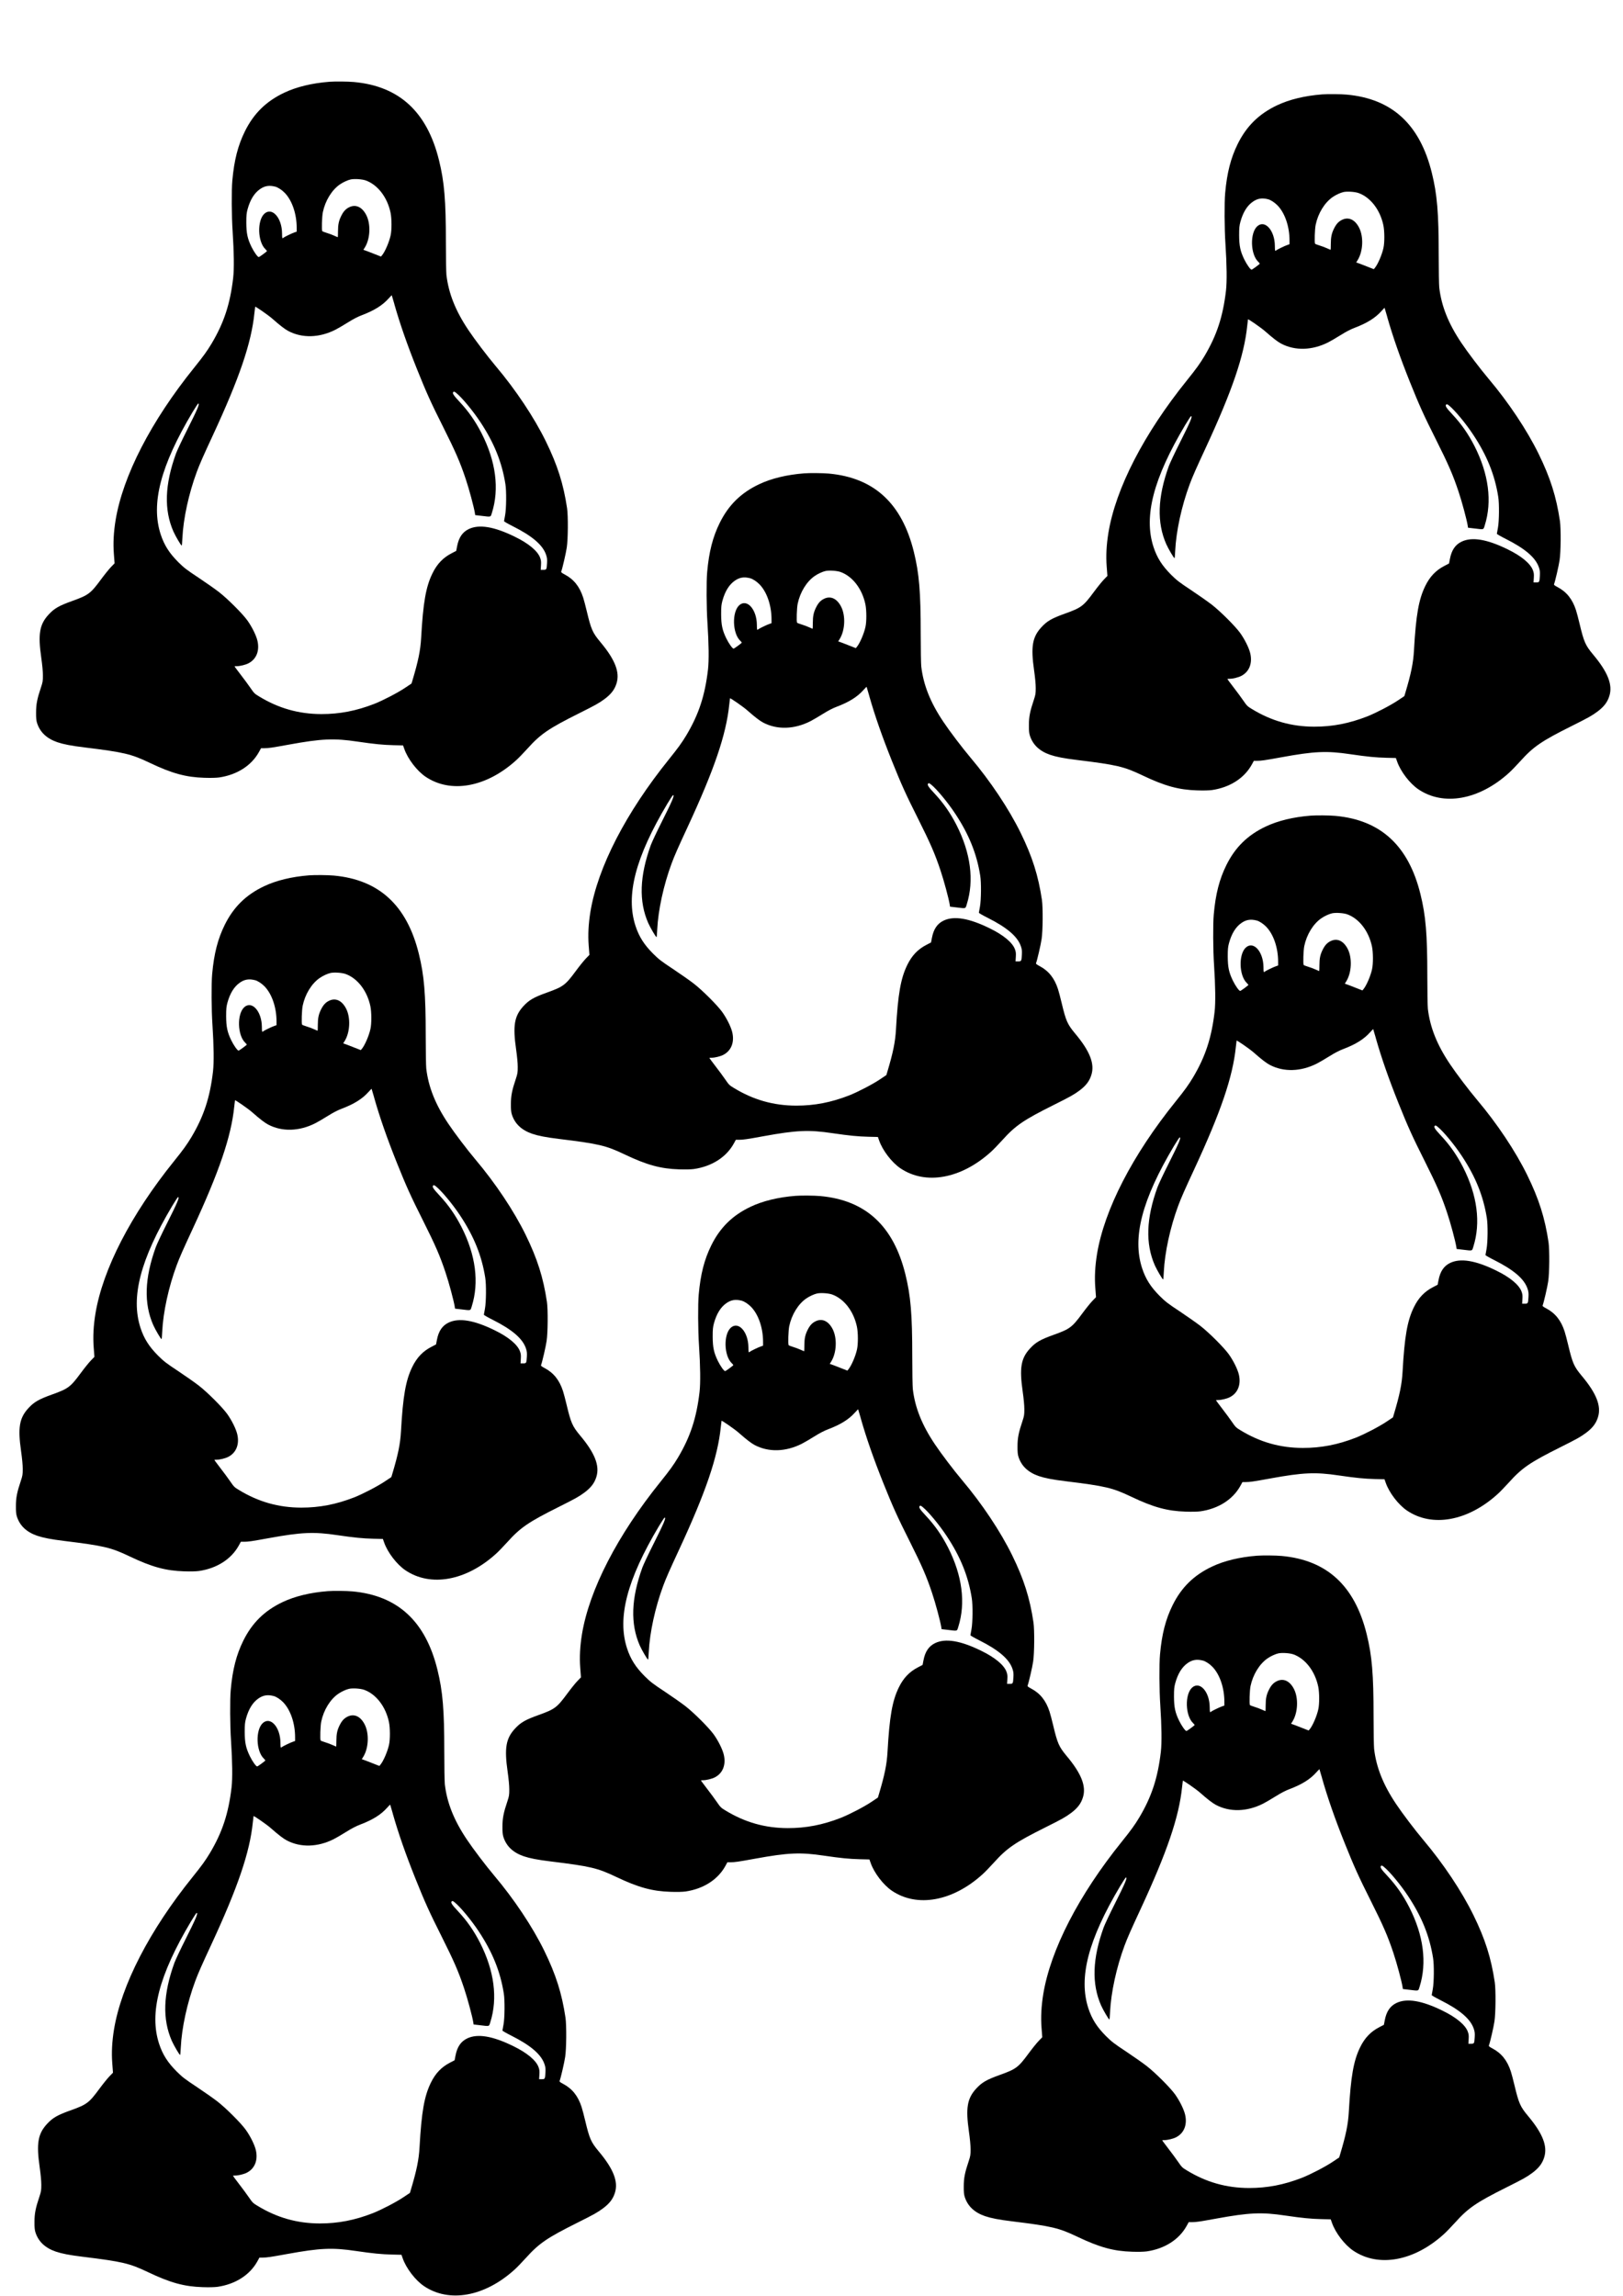 <?xml version="1.0" encoding="UTF-8" standalone="no"?>
<!-- Created with Inkscape (http://www.inkscape.org/) -->

<svg
   width="8.268in"
   height="11.693in"
   viewBox="0 0 210 297"
   version="1.1"
   id="svg136"
   sodipodi:docname="tux.svg"
   inkscape:version="1.1.2 (0a00cf5339, 2022-02-04)"
   xmlns:inkscape="http://www.inkscape.org/namespaces/inkscape"
   xmlns:sodipodi="http://sodipodi.sourceforge.net/DTD/sodipodi-0.dtd"
   xmlns="http://www.w3.org/2000/svg"
   xmlns:svg="http://www.w3.org/2000/svg">
  <sodipodi:namedview
     id="namedview138"
     pagecolor="#505050"
     bordercolor="#eeeeee"
     borderopacity="1"
     inkscape:pageshadow="0"
     inkscape:pageopacity="0"
     inkscape:pagecheckerboard="0"
     inkscape:document-units="mm"
     showgrid="false"
     inkscape:zoom="0.56961385"
     inkscape:cx="206.2801"
     inkscape:cy="431.87152"
     inkscape:window-width="1920"
     inkscape:window-height="1003"
     inkscape:window-x="0"
     inkscape:window-y="0"
     inkscape:window-maximized="1"
     inkscape:current-layer="layer1"
     units="in" />
  <defs
     id="defs133" />
  <g
     inkscape:label="Layer 1"
     inkscape:groupmode="layer"
     id="layer1">
    <path
       d="m 162.625,201.264 c -2.215,0.171 -4.246,0.662 -5.813,1.41 -2.336,1.104 -3.946,2.686 -5.086,4.986 -0.905,1.831 -1.396,3.74 -1.631,6.375 -0.114,1.19 -0.093,4.694 0.036,6.554 0.178,2.75 0.207,4.865 0.071,6.055 -0.392,3.362 -1.19,5.791 -2.778,8.463 -0.598,0.997 -1.083,1.667 -2.258,3.127 -5.585,6.924 -9.232,13.998 -10.179,19.753 -0.249,1.539 -0.328,2.97 -0.221,4.352 l 0.093,1.218 -0.456,0.47 c -0.256,0.264 -0.841,0.99 -1.304,1.617 -1.353,1.831 -1.624,2.03 -3.704,2.778 -1.745,0.627 -2.344,0.969 -3.092,1.788 -1.161,1.268 -1.368,2.522 -0.933,5.549 0.135,0.955 0.214,1.788 0.214,2.294 0,0.727 -0.021,0.869 -0.249,1.553 -0.492,1.46 -0.634,2.18 -0.634,3.241 -0.008,0.727 0.029,1.054 0.121,1.353 0.378,1.197 1.247,2.023 2.629,2.5 0.805,0.271 1.788,0.463 3.49,0.67 5.164,0.634 6.055,0.848 8.463,1.995 2.878,1.375 4.687,1.866 7.066,1.938 0.862,0.029 1.532,0.007 1.916,-0.043 2.322,-0.342 4.181,-1.532 5.157,-3.298 l 0.264,-0.484 h 0.427 c 0.52,0 0.969,-0.064 3.156,-0.463 4.26,-0.776 5.848,-0.848 8.904,-0.392 2.244,0.328 3.291,0.427 4.659,0.463 l 1.232,0.029 0.164,0.463 c 0.449,1.282 1.631,2.828 2.743,3.583 3.255,2.208 7.864,1.375 11.718,-2.116 0.313,-0.278 0.969,-0.962 1.46,-1.503 1.717,-1.909 2.75,-2.614 6.703,-4.587 2.151,-1.076 2.564,-1.304 3.32,-1.866 0.819,-0.613 1.275,-1.211 1.517,-2.009 0.449,-1.439 -0.199,-3.084 -2.116,-5.364 -0.983,-1.182 -1.175,-1.61 -1.731,-3.939 -0.157,-0.67 -0.37,-1.467 -0.47,-1.781 -0.463,-1.432 -1.211,-2.372 -2.401,-2.999 -0.378,-0.199 -0.477,-0.285 -0.442,-0.37 0.142,-0.356 0.613,-2.379 0.719,-3.113 0.164,-1.069 0.185,-4.06 0.043,-5.058 -0.47,-3.156 -1.239,-5.592 -2.757,-8.691 -1.524,-3.106 -3.897,-6.66 -6.482,-9.723 -1.076,-1.275 -2.714,-3.433 -3.526,-4.652 -1.674,-2.493 -2.572,-4.758 -2.849,-7.138 -0.036,-0.356 -0.071,-2.244 -0.071,-4.238 0,-5.428 -0.199,-7.8 -0.89,-10.6 -1.546,-6.276 -5.15,-9.588 -11.006,-10.122 -0.762,-0.071 -2.465,-0.086 -3.206,-0.029 z m 4.723,12.758 c 1.553,0.556 2.8,2.173 3.22,4.181 0.157,0.748 0.164,2.244 0.008,2.928 -0.185,0.862 -0.727,2.123 -1.111,2.579 l -0.135,0.164 -0.983,-0.385 c -0.541,-0.214 -1.054,-0.413 -1.14,-0.435 l -0.157,-0.05 0.207,-0.335 c 0.684,-1.125 0.762,-2.985 0.178,-4.146 -0.541,-1.069 -1.375,-1.453 -2.23,-1.026 -0.435,0.214 -0.727,0.527 -1.012,1.097 -0.321,0.634 -0.427,1.14 -0.427,2.009 0,0.42 -0.014,0.769 -0.029,0.769 -0.014,0 -0.228,-0.093 -0.477,-0.207 -0.249,-0.114 -0.691,-0.278 -0.976,-0.363 -0.278,-0.086 -0.534,-0.185 -0.556,-0.221 -0.093,-0.15 -0.036,-1.902 0.078,-2.45 0.313,-1.496 1.161,-2.878 2.215,-3.597 0.413,-0.285 1.004,-0.556 1.396,-0.641 0.484,-0.1 1.46,-0.036 1.93,0.128 z m -11.704,0.805 c 0.342,0.086 0.855,0.42 1.218,0.791 0.962,0.983 1.56,2.728 1.56,4.552 v 0.477 l -0.264,0.093 c -0.306,0.093 -1.375,0.613 -1.475,0.712 -0.135,0.121 -0.15,0.057 -0.157,-0.598 -0.021,-1.995 -1.275,-3.405 -2.265,-2.543 -0.983,0.869 -0.905,3.661 0.128,4.623 0.1,0.1 0.185,0.199 0.185,0.228 0,0.057 -0.976,0.776 -1.061,0.776 -0.15,0 -0.613,-0.655 -0.94,-1.318 -0.52,-1.069 -0.662,-1.745 -0.67,-3.134 0,-0.969 0.029,-1.232 0.164,-1.738 0.335,-1.225 0.876,-2.101 1.617,-2.607 0.605,-0.42 1.182,-0.513 1.959,-0.313 z m 15.415,15.209 c 0.727,2.557 1.66,5.229 2.928,8.399 1.232,3.07 1.795,4.317 3.384,7.48 1.617,3.227 2.194,4.552 2.921,6.732 0.442,1.311 1.061,3.633 1.183,4.381 l 0.043,0.292 0.791,0.093 c 1.318,0.157 1.19,0.192 1.375,-0.392 0.976,-3.092 0.513,-6.646 -1.332,-10.272 -0.805,-1.574 -1.702,-2.857 -2.864,-4.096 -0.776,-0.826 -0.955,-1.104 -0.805,-1.254 0.093,-0.086 0.142,-0.071 0.385,0.121 0.712,0.57 2.151,2.294 3.113,3.754 1.781,2.686 2.8,5.2 3.248,8.049 0.142,0.876 0.121,3.127 -0.036,3.989 -0.071,0.392 -0.135,0.748 -0.142,0.791 0,0.05 0.506,0.342 1.133,0.655 2.564,1.289 3.918,2.465 4.324,3.747 0.114,0.342 0.135,0.563 0.107,1.04 -0.05,0.826 -0.064,0.855 -0.477,0.855 h -0.342 l 0.036,-0.591 c 0.029,-0.484 0.008,-0.655 -0.121,-0.997 -0.328,-0.862 -1.489,-1.831 -3.248,-2.686 -2.693,-1.325 -4.644,-1.646 -5.984,-0.997 -0.812,0.392 -1.289,1.097 -1.503,2.23 l -0.114,0.591 -0.577,0.299 c -1.125,0.577 -1.902,1.389 -2.5,2.614 -0.848,1.738 -1.204,3.761 -1.46,8.327 -0.093,1.638 -0.37,2.992 -1.118,5.492 l -0.128,0.427 -0.819,0.548 c -0.976,0.655 -2.857,1.631 -3.989,2.08 -2.344,0.912 -4.481,1.325 -6.853,1.325 -2.942,-0.007 -5.556,-0.748 -8.092,-2.301 -0.548,-0.328 -0.634,-0.42 -1.083,-1.076 -0.271,-0.399 -0.848,-1.175 -1.282,-1.738 -0.427,-0.563 -0.784,-1.033 -0.784,-1.054 0,-0.014 0.135,-0.029 0.306,-0.029 0.399,0 1.125,-0.178 1.482,-0.363 1.04,-0.527 1.482,-1.631 1.175,-2.935 -0.164,-0.691 -0.705,-1.788 -1.296,-2.614 -0.62,-0.869 -2.564,-2.814 -3.697,-3.69 -0.47,-0.363 -1.653,-1.197 -2.636,-1.852 -1.574,-1.04 -1.873,-1.275 -2.607,-2.002 -1.168,-1.168 -1.824,-2.201 -2.28,-3.59 -1.296,-3.968 -0.014,-8.883 4.117,-15.814 0.37,-0.613 0.698,-1.118 0.741,-1.118 0.221,0 -0.078,0.705 -1.46,3.455 -0.634,1.254 -1.268,2.607 -1.418,3.006 -1.46,4.039 -1.567,7.287 -0.335,10.094 0.271,0.605 0.983,1.824 1.076,1.824 0.021,0 0.064,-0.442 0.086,-0.983 0.121,-2.515 0.826,-5.763 1.866,-8.562 0.378,-1.019 0.819,-2.016 2.066,-4.701 3.455,-7.451 4.986,-11.946 5.385,-15.814 0.05,-0.449 0.093,-0.826 0.1,-0.841 0.05,-0.057 1.71,1.097 2.194,1.524 1.069,0.94 1.638,1.375 2.109,1.624 1.795,0.94 3.996,0.876 6.076,-0.171 0.306,-0.157 1.033,-0.577 1.61,-0.94 0.727,-0.456 1.296,-0.748 1.859,-0.962 1.574,-0.598 2.629,-1.261 3.405,-2.13 0.228,-0.249 0.413,-0.442 0.42,-0.435 0.008,0.008 0.157,0.534 0.342,1.161 z"
       id="path4"
       style="stroke-width:0.007"
       sodipodi:nodetypes="ccccccccccccccccsccccccccccsccccccccccccccccccccccsccccccccccccccccssscccccccccsccccccsscccccscccccccccccccsccccsccccccccccccccccccssccccccccscccscccccccccccsss" />
    <path
       d="m 102.936,154.706 c -2.215,0.171 -4.246,0.662 -5.813,1.41 -2.336,1.104 -3.946,2.686 -5.086,4.986 -0.905,1.831 -1.396,3.74 -1.631,6.375 -0.114,1.19 -0.093,4.694 0.036,6.554 0.178,2.75 0.207,4.865 0.071,6.055 -0.392,3.362 -1.19,5.791 -2.778,8.463 -0.598,0.997 -1.083,1.667 -2.258,3.127 -5.585,6.924 -9.232,13.998 -10.179,19.753 -0.249,1.539 -0.328,2.97 -0.221,4.352 l 0.093,1.218 -0.456,0.47 c -0.256,0.264 -0.841,0.99 -1.304,1.617 -1.353,1.831 -1.624,2.03 -3.704,2.778 -1.745,0.627 -2.344,0.969 -3.092,1.788 -1.161,1.268 -1.368,2.522 -0.933,5.549 0.135,0.955 0.214,1.788 0.214,2.294 0,0.727 -0.021,0.869 -0.249,1.553 -0.492,1.46 -0.634,2.18 -0.634,3.241 -0.008,0.727 0.029,1.054 0.121,1.353 0.378,1.197 1.247,2.023 2.629,2.5 0.805,0.271 1.788,0.463 3.49,0.67 5.164,0.634 6.055,0.848 8.463,1.995 2.878,1.375 4.687,1.866 7.066,1.938 0.862,0.029 1.532,0.007 1.916,-0.043 2.322,-0.342 4.181,-1.532 5.157,-3.298 l 0.264,-0.484 h 0.427 c 0.52,0 0.969,-0.064 3.156,-0.463 4.26,-0.776 5.848,-0.848 8.904,-0.392 2.244,0.328 3.291,0.427 4.659,0.463 l 1.232,0.029 0.164,0.463 c 0.449,1.282 1.631,2.828 2.743,3.583 3.255,2.208 7.864,1.375 11.718,-2.116 0.313,-0.278 0.969,-0.962 1.46,-1.503 1.717,-1.909 2.75,-2.614 6.703,-4.587 2.151,-1.076 2.564,-1.304 3.32,-1.866 0.819,-0.613 1.275,-1.211 1.517,-2.009 0.449,-1.439 -0.199,-3.084 -2.116,-5.364 -0.983,-1.182 -1.175,-1.61 -1.731,-3.939 -0.157,-0.67 -0.37,-1.467 -0.47,-1.781 -0.463,-1.432 -1.211,-2.372 -2.401,-2.999 -0.378,-0.199 -0.477,-0.285 -0.442,-0.37 0.142,-0.356 0.613,-2.379 0.719,-3.113 0.164,-1.069 0.185,-4.06 0.043,-5.058 -0.47,-3.156 -1.239,-5.592 -2.757,-8.691 -1.524,-3.106 -3.897,-6.66 -6.482,-9.723 -1.076,-1.275 -2.714,-3.433 -3.526,-4.652 -1.674,-2.493 -2.572,-4.758 -2.849,-7.138 -0.036,-0.356 -0.071,-2.244 -0.071,-4.238 0,-5.428 -0.199,-7.8 -0.89,-10.6 -1.546,-6.276 -5.15,-9.588 -11.006,-10.122 -0.762,-0.071 -2.465,-0.086 -3.206,-0.029 z m 4.723,12.758 c 1.553,0.556 2.8,2.173 3.22,4.181 0.157,0.748 0.164,2.244 0.008,2.928 -0.185,0.862 -0.727,2.123 -1.111,2.579 l -0.135,0.164 -0.983,-0.385 c -0.541,-0.214 -1.054,-0.413 -1.14,-0.435 l -0.157,-0.05 0.207,-0.335 c 0.684,-1.125 0.762,-2.985 0.178,-4.146 -0.541,-1.069 -1.375,-1.453 -2.23,-1.026 -0.435,0.214 -0.727,0.527 -1.012,1.097 -0.321,0.634 -0.427,1.14 -0.427,2.009 0,0.42 -0.014,0.769 -0.029,0.769 -0.014,0 -0.228,-0.093 -0.477,-0.207 -0.249,-0.114 -0.691,-0.278 -0.976,-0.363 -0.278,-0.086 -0.534,-0.185 -0.556,-0.221 -0.093,-0.15 -0.036,-1.902 0.078,-2.45 0.313,-1.496 1.161,-2.878 2.215,-3.597 0.413,-0.285 1.004,-0.556 1.396,-0.641 0.484,-0.1 1.46,-0.036 1.93,0.128 z m -11.704,0.805 c 0.342,0.086 0.855,0.42 1.218,0.791 0.962,0.983 1.56,2.728 1.56,4.552 v 0.477 l -0.264,0.093 c -0.306,0.093 -1.375,0.613 -1.475,0.712 -0.135,0.121 -0.15,0.057 -0.157,-0.598 -0.021,-1.995 -1.275,-3.405 -2.265,-2.543 -0.983,0.869 -0.905,3.661 0.128,4.623 0.1,0.1 0.185,0.199 0.185,0.228 0,0.057 -0.976,0.776 -1.061,0.776 -0.15,0 -0.613,-0.655 -0.94,-1.318 -0.52,-1.069 -0.662,-1.745 -0.67,-3.134 0,-0.969 0.029,-1.232 0.164,-1.738 0.335,-1.225 0.876,-2.101 1.617,-2.607 0.605,-0.42 1.182,-0.513 1.959,-0.313 z m 15.415,15.209 c 0.727,2.557 1.66,5.229 2.928,8.399 1.232,3.07 1.795,4.317 3.384,7.48 1.617,3.227 2.194,4.552 2.921,6.732 0.442,1.311 1.061,3.633 1.183,4.381 l 0.043,0.292 0.791,0.093 c 1.318,0.157 1.19,0.192 1.375,-0.392 0.976,-3.092 0.513,-6.646 -1.332,-10.272 -0.805,-1.574 -1.702,-2.857 -2.864,-4.096 -0.776,-0.826 -0.955,-1.104 -0.805,-1.254 0.093,-0.086 0.142,-0.071 0.385,0.121 0.712,0.57 2.151,2.294 3.113,3.754 1.781,2.686 2.8,5.2 3.248,8.049 0.142,0.876 0.121,3.127 -0.036,3.989 -0.071,0.392 -0.135,0.748 -0.142,0.791 0,0.05 0.506,0.342 1.133,0.655 2.564,1.289 3.918,2.465 4.324,3.747 0.114,0.342 0.135,0.563 0.107,1.04 -0.05,0.826 -0.064,0.855 -0.477,0.855 h -0.342 l 0.036,-0.591 c 0.029,-0.484 0.008,-0.655 -0.121,-0.997 -0.328,-0.862 -1.489,-1.831 -3.248,-2.686 -2.693,-1.325 -4.644,-1.646 -5.984,-0.997 -0.812,0.392 -1.289,1.097 -1.503,2.23 l -0.114,0.591 -0.577,0.299 c -1.125,0.577 -1.902,1.389 -2.5,2.614 -0.848,1.738 -1.204,3.761 -1.46,8.327 -0.093,1.638 -0.37,2.992 -1.118,5.492 l -0.128,0.427 -0.819,0.548 c -0.976,0.655 -2.857,1.631 -3.989,2.08 -2.344,0.912 -4.481,1.325 -6.853,1.325 -2.942,-0.007 -5.556,-0.748 -8.092,-2.301 -0.548,-0.328 -0.634,-0.42 -1.083,-1.076 -0.271,-0.399 -0.848,-1.175 -1.282,-1.738 -0.427,-0.563 -0.784,-1.033 -0.784,-1.054 0,-0.014 0.135,-0.029 0.306,-0.029 0.399,0 1.125,-0.178 1.482,-0.363 1.04,-0.527 1.482,-1.631 1.175,-2.935 -0.164,-0.691 -0.705,-1.788 -1.296,-2.614 -0.62,-0.869 -2.564,-2.814 -3.697,-3.69 -0.47,-0.363 -1.653,-1.197 -2.636,-1.852 -1.574,-1.04 -1.873,-1.275 -2.607,-2.002 -1.168,-1.168 -1.824,-2.201 -2.28,-3.59 -1.296,-3.968 -0.014,-8.883 4.117,-15.814 0.37,-0.613 0.698,-1.118 0.741,-1.118 0.221,0 -0.078,0.705 -1.46,3.455 -0.634,1.254 -1.268,2.607 -1.418,3.006 -1.46,4.039 -1.567,7.287 -0.335,10.094 0.271,0.605 0.983,1.824 1.076,1.824 0.021,0 0.064,-0.442 0.086,-0.983 0.121,-2.515 0.826,-5.763 1.866,-8.562 0.378,-1.019 0.819,-2.016 2.066,-4.701 3.455,-7.451 4.986,-11.946 5.385,-15.814 0.05,-0.449 0.093,-0.826 0.1,-0.841 0.05,-0.057 1.71,1.097 2.194,1.524 1.069,0.94 1.638,1.375 2.109,1.624 1.795,0.94 3.996,0.876 6.076,-0.171 0.306,-0.157 1.033,-0.577 1.61,-0.94 0.727,-0.456 1.296,-0.748 1.859,-0.962 1.574,-0.598 2.629,-1.261 3.405,-2.13 0.228,-0.249 0.413,-0.442 0.42,-0.435 0.008,0.008 0.157,0.534 0.342,1.161 z"
       id="path4-3"
       style="stroke-width:0.007"
       sodipodi:nodetypes="ccccccccccccccccsccccccccccsccccccccccccccccccccccsccccccccccccccccssscccccccccsccccccsscccccscccccccccccccsccccsccccccccccccccccccssccccccccscccscccccccccccsss" />
    <path
       d="m 42.383,205.849 c -2.215,0.171 -4.246,0.662 -5.813,1.41 -2.336,1.104 -3.946,2.686 -5.086,4.986 -0.905,1.831 -1.396,3.74 -1.631,6.375 -0.114,1.19 -0.093,4.694 0.036,6.554 0.178,2.75 0.207,4.865 0.071,6.055 -0.392,3.362 -1.19,5.791 -2.778,8.463 -0.598,0.997 -1.083,1.667 -2.258,3.127 -5.585,6.924 -9.232,13.998 -10.179,19.753 -0.249,1.539 -0.328,2.97 -0.221,4.352 l 0.093,1.218 -0.456,0.47 c -0.256,0.264 -0.841,0.99 -1.304,1.617 -1.353,1.831 -1.624,2.03 -3.704,2.778 -1.745,0.627 -2.344,0.969 -3.092,1.788 -1.161,1.268 -1.368,2.522 -0.933,5.549 0.135,0.955 0.214,1.788 0.214,2.294 0,0.727 -0.021,0.869 -0.249,1.553 -0.492,1.46 -0.634,2.18 -0.634,3.241 -0.008,0.727 0.029,1.054 0.121,1.353 0.378,1.197 1.247,2.023 2.629,2.5 0.805,0.271 1.788,0.463 3.49,0.67 5.164,0.634 6.055,0.848 8.463,1.995 2.878,1.375 4.687,1.866 7.066,1.938 0.862,0.029 1.532,0.007 1.916,-0.043 2.322,-0.342 4.181,-1.532 5.157,-3.298 l 0.264,-0.484 h 0.427 c 0.52,0 0.969,-0.064 3.156,-0.463 4.26,-0.776 5.848,-0.848 8.904,-0.392 2.244,0.328 3.291,0.427 4.659,0.463 l 1.232,0.029 0.164,0.463 c 0.449,1.282 1.631,2.828 2.743,3.583 3.255,2.208 7.864,1.375 11.718,-2.116 0.313,-0.278 0.969,-0.962 1.46,-1.503 1.717,-1.909 2.75,-2.614 6.703,-4.587 2.151,-1.076 2.564,-1.304 3.32,-1.866 0.819,-0.613 1.275,-1.211 1.517,-2.009 0.449,-1.439 -0.199,-3.084 -2.116,-5.364 -0.983,-1.182 -1.175,-1.61 -1.731,-3.939 -0.157,-0.67 -0.37,-1.467 -0.47,-1.781 -0.463,-1.432 -1.211,-2.372 -2.401,-2.999 -0.378,-0.199 -0.477,-0.285 -0.442,-0.37 0.142,-0.356 0.613,-2.379 0.719,-3.113 0.164,-1.069 0.185,-4.06 0.043,-5.058 -0.47,-3.156 -1.239,-5.592 -2.757,-8.691 -1.524,-3.106 -3.897,-6.66 -6.482,-9.723 -1.076,-1.275 -2.714,-3.433 -3.526,-4.652 -1.674,-2.493 -2.572,-4.758 -2.849,-7.138 -0.036,-0.356 -0.071,-2.244 -0.071,-4.238 0,-5.428 -0.199,-7.8 -0.89,-10.6 -1.546,-6.276 -5.15,-9.588 -11.006,-10.122 -0.762,-0.071 -2.465,-0.086 -3.206,-0.029 z m 4.723,12.758 c 1.553,0.556 2.8,2.173 3.22,4.181 0.157,0.748 0.164,2.244 0.008,2.928 -0.185,0.862 -0.727,2.123 -1.111,2.579 l -0.135,0.164 -0.983,-0.385 c -0.541,-0.214 -1.054,-0.413 -1.14,-0.435 l -0.157,-0.05 0.207,-0.335 c 0.684,-1.125 0.762,-2.985 0.178,-4.146 -0.541,-1.069 -1.375,-1.453 -2.23,-1.026 -0.435,0.214 -0.727,0.527 -1.012,1.097 -0.321,0.634 -0.427,1.14 -0.427,2.009 0,0.42 -0.014,0.769 -0.029,0.769 -0.014,0 -0.228,-0.093 -0.477,-0.207 -0.249,-0.114 -0.691,-0.278 -0.976,-0.363 -0.278,-0.086 -0.534,-0.185 -0.556,-0.221 -0.093,-0.15 -0.036,-1.902 0.078,-2.45 0.313,-1.496 1.161,-2.878 2.215,-3.597 0.413,-0.285 1.004,-0.556 1.396,-0.641 0.484,-0.1 1.46,-0.036 1.93,0.128 z m -11.704,0.805 c 0.342,0.086 0.855,0.42 1.218,0.791 0.962,0.983 1.56,2.728 1.56,4.552 v 0.477 l -0.264,0.093 c -0.306,0.093 -1.375,0.613 -1.475,0.712 -0.135,0.121 -0.15,0.057 -0.157,-0.598 -0.021,-1.995 -1.275,-3.405 -2.265,-2.543 -0.983,0.869 -0.905,3.661 0.128,4.623 0.1,0.1 0.185,0.199 0.185,0.228 0,0.057 -0.976,0.776 -1.061,0.776 -0.15,0 -0.613,-0.655 -0.94,-1.318 -0.52,-1.069 -0.662,-1.745 -0.67,-3.134 0,-0.969 0.029,-1.232 0.164,-1.738 0.335,-1.225 0.876,-2.101 1.617,-2.607 0.605,-0.42 1.182,-0.513 1.959,-0.313 z m 15.415,15.209 c 0.727,2.557 1.66,5.229 2.928,8.399 1.232,3.07 1.795,4.317 3.384,7.48 1.617,3.227 2.194,4.552 2.921,6.732 0.442,1.311 1.061,3.633 1.183,4.381 l 0.043,0.292 0.791,0.093 c 1.318,0.157 1.19,0.192 1.375,-0.392 0.976,-3.092 0.513,-6.646 -1.332,-10.272 -0.805,-1.574 -1.702,-2.857 -2.864,-4.096 -0.776,-0.826 -0.955,-1.104 -0.805,-1.254 0.093,-0.086 0.142,-0.071 0.385,0.121 0.712,0.57 2.151,2.294 3.113,3.754 1.781,2.686 2.8,5.2 3.248,8.049 0.142,0.876 0.121,3.127 -0.036,3.989 -0.071,0.392 -0.135,0.748 -0.142,0.791 0,0.05 0.506,0.342 1.133,0.655 2.564,1.289 3.918,2.465 4.324,3.747 0.114,0.342 0.135,0.563 0.107,1.04 -0.05,0.826 -0.064,0.855 -0.477,0.855 h -0.342 l 0.036,-0.591 c 0.029,-0.484 0.008,-0.655 -0.121,-0.997 -0.328,-0.862 -1.489,-1.831 -3.248,-2.686 -2.693,-1.325 -4.644,-1.646 -5.984,-0.997 -0.812,0.392 -1.289,1.097 -1.503,2.23 l -0.114,0.591 -0.577,0.299 c -1.125,0.577 -1.902,1.389 -2.5,2.614 -0.848,1.738 -1.204,3.761 -1.46,8.327 -0.093,1.638 -0.37,2.992 -1.118,5.492 l -0.128,0.427 -0.819,0.548 c -0.976,0.655 -2.857,1.631 -3.989,2.08 -2.344,0.912 -4.481,1.325 -6.853,1.325 -2.942,-0.007 -5.556,-0.748 -8.092,-2.301 -0.548,-0.328 -0.634,-0.42 -1.083,-1.076 -0.271,-0.399 -0.848,-1.175 -1.282,-1.738 -0.427,-0.563 -0.784,-1.033 -0.784,-1.054 0,-0.014 0.135,-0.029 0.306,-0.029 0.399,0 1.125,-0.178 1.482,-0.363 1.04,-0.527 1.482,-1.631 1.175,-2.935 -0.164,-0.691 -0.705,-1.788 -1.296,-2.614 -0.62,-0.869 -2.564,-2.814 -3.697,-3.69 -0.47,-0.363 -1.653,-1.197 -2.636,-1.852 -1.574,-1.04 -1.873,-1.275 -2.607,-2.002 -1.168,-1.168 -1.824,-2.201 -2.28,-3.59 -1.296,-3.968 -0.014,-8.883 4.117,-15.814 0.37,-0.613 0.698,-1.118 0.741,-1.118 0.221,0 -0.078,0.705 -1.46,3.455 -0.634,1.254 -1.268,2.607 -1.418,3.006 -1.46,4.039 -1.567,7.287 -0.335,10.094 0.271,0.605 0.983,1.824 1.076,1.824 0.021,0 0.064,-0.442 0.086,-0.983 0.121,-2.515 0.826,-5.763 1.866,-8.562 0.378,-1.019 0.819,-2.016 2.066,-4.701 3.455,-7.451 4.986,-11.946 5.385,-15.814 0.05,-0.449 0.093,-0.826 0.1,-0.841 0.05,-0.057 1.71,1.097 2.194,1.524 1.069,0.94 1.638,1.375 2.109,1.624 1.795,0.94 3.996,0.876 6.076,-0.171 0.306,-0.157 1.033,-0.577 1.61,-0.94 0.727,-0.456 1.296,-0.748 1.859,-0.962 1.574,-0.598 2.629,-1.261 3.405,-2.13 0.228,-0.249 0.413,-0.442 0.42,-0.435 0.008,0.008 0.157,0.534 0.342,1.161 z"
       id="path4-6"
       style="stroke-width:0.007"
       sodipodi:nodetypes="ccccccccccccccccsccccccccccsccccccccccccccccccccccsccccccccccccccccssscccccccccsccccccsscccccscccccccccccccsccccsccccccccccccccccccssccccccccscccscccccccccccsss" />
    <path
       d="m 39.98,113.243 c -2.215,0.171 -4.246,0.662 -5.813,1.41 -2.336,1.104 -3.946,2.686 -5.086,4.986 -0.905,1.831 -1.396,3.74 -1.631,6.375 -0.114,1.19 -0.093,4.694 0.036,6.554 0.178,2.75 0.207,4.865 0.071,6.055 -0.392,3.362 -1.19,5.791 -2.778,8.463 -0.598,0.997 -1.083,1.667 -2.258,3.127 -5.585,6.924 -9.232,13.998 -10.179,19.753 -0.249,1.539 -0.328,2.97 -0.221,4.352 l 0.093,1.218 -0.456,0.47 c -0.256,0.264 -0.841,0.99 -1.304,1.617 -1.353,1.831 -1.624,2.03 -3.704,2.778 -1.745,0.627 -2.344,0.969 -3.092,1.788 -1.161,1.268 -1.368,2.522 -0.933,5.549 0.135,0.955 0.214,1.788 0.214,2.294 0,0.727 -0.021,0.869 -0.249,1.553 -0.492,1.46 -0.634,2.18 -0.634,3.241 -0.008,0.727 0.029,1.054 0.121,1.353 0.378,1.197 1.247,2.023 2.629,2.5 0.805,0.271 1.788,0.463 3.49,0.67 5.164,0.634 6.055,0.848 8.463,1.995 2.878,1.375 4.687,1.866 7.066,1.938 0.862,0.029 1.532,0.007 1.916,-0.043 2.322,-0.342 4.181,-1.532 5.157,-3.298 l 0.264,-0.484 h 0.427 c 0.52,0 0.969,-0.064 3.156,-0.463 4.26,-0.776 5.848,-0.848 8.904,-0.392 2.244,0.328 3.291,0.427 4.659,0.463 l 1.232,0.029 0.164,0.463 c 0.449,1.282 1.631,2.828 2.743,3.583 3.255,2.208 7.864,1.375 11.718,-2.116 0.313,-0.278 0.969,-0.962 1.46,-1.503 1.717,-1.909 2.75,-2.614 6.703,-4.587 2.151,-1.076 2.564,-1.304 3.32,-1.866 0.819,-0.613 1.275,-1.211 1.517,-2.009 0.449,-1.439 -0.199,-3.084 -2.116,-5.364 -0.983,-1.182 -1.175,-1.61 -1.731,-3.939 -0.157,-0.67 -0.37,-1.467 -0.47,-1.781 -0.463,-1.432 -1.211,-2.372 -2.401,-2.999 -0.378,-0.199 -0.477,-0.285 -0.442,-0.37 0.142,-0.356 0.613,-2.379 0.719,-3.113 0.164,-1.069 0.185,-4.06 0.043,-5.058 -0.47,-3.156 -1.239,-5.592 -2.757,-8.691 -1.524,-3.106 -3.897,-6.66 -6.482,-9.723 -1.076,-1.275 -2.714,-3.433 -3.526,-4.652 -1.674,-2.493 -2.572,-4.758 -2.849,-7.138 -0.036,-0.356 -0.071,-2.244 -0.071,-4.238 0,-5.428 -0.199,-7.8 -0.89,-10.6 -1.546,-6.276 -5.15,-9.588 -11.006,-10.122 -0.762,-0.071 -2.465,-0.086 -3.206,-0.029 z m 4.723,12.758 c 1.553,0.556 2.8,2.173 3.22,4.181 0.157,0.748 0.164,2.244 0.008,2.928 -0.185,0.862 -0.727,2.123 -1.111,2.579 l -0.135,0.164 -0.983,-0.385 c -0.541,-0.214 -1.054,-0.413 -1.14,-0.435 l -0.157,-0.05 0.207,-0.335 c 0.684,-1.125 0.762,-2.985 0.178,-4.146 -0.541,-1.069 -1.375,-1.453 -2.23,-1.026 -0.435,0.214 -0.727,0.527 -1.012,1.097 -0.321,0.634 -0.427,1.14 -0.427,2.009 0,0.42 -0.014,0.769 -0.029,0.769 -0.014,0 -0.228,-0.093 -0.477,-0.207 -0.249,-0.114 -0.691,-0.278 -0.976,-0.363 -0.278,-0.086 -0.534,-0.185 -0.556,-0.221 -0.093,-0.15 -0.036,-1.902 0.078,-2.45 0.313,-1.496 1.161,-2.878 2.215,-3.597 0.413,-0.285 1.004,-0.556 1.396,-0.641 0.484,-0.1 1.46,-0.036 1.93,0.128 z m -11.704,0.805 c 0.342,0.086 0.855,0.42 1.218,0.791 0.962,0.983 1.56,2.728 1.56,4.552 v 0.477 l -0.264,0.093 c -0.306,0.093 -1.375,0.613 -1.475,0.712 -0.135,0.121 -0.15,0.057 -0.157,-0.598 -0.021,-1.995 -1.275,-3.405 -2.265,-2.543 -0.983,0.869 -0.905,3.661 0.128,4.623 0.1,0.1 0.185,0.199 0.185,0.228 0,0.057 -0.976,0.776 -1.061,0.776 -0.15,0 -0.613,-0.655 -0.94,-1.318 -0.52,-1.069 -0.662,-1.745 -0.67,-3.134 0,-0.969 0.029,-1.232 0.164,-1.738 0.335,-1.225 0.876,-2.101 1.617,-2.607 0.605,-0.42 1.182,-0.513 1.959,-0.313 z m 15.415,15.209 c 0.727,2.557 1.66,5.229 2.928,8.399 1.232,3.07 1.795,4.317 3.384,7.48 1.617,3.227 2.194,4.552 2.921,6.732 0.442,1.311 1.061,3.633 1.183,4.381 l 0.043,0.292 0.791,0.093 c 1.318,0.157 1.19,0.192 1.375,-0.392 0.976,-3.092 0.513,-6.646 -1.332,-10.272 -0.805,-1.574 -1.702,-2.857 -2.864,-4.096 -0.776,-0.826 -0.955,-1.104 -0.805,-1.254 0.093,-0.086 0.142,-0.071 0.385,0.121 0.712,0.57 2.151,2.294 3.113,3.754 1.781,2.686 2.8,5.2 3.248,8.049 0.142,0.876 0.121,3.127 -0.036,3.989 -0.071,0.392 -0.135,0.748 -0.142,0.791 0,0.05 0.506,0.342 1.133,0.655 2.564,1.289 3.918,2.465 4.324,3.747 0.114,0.342 0.135,0.563 0.107,1.04 -0.05,0.826 -0.064,0.855 -0.477,0.855 h -0.342 l 0.036,-0.591 c 0.029,-0.484 0.008,-0.655 -0.121,-0.997 -0.328,-0.862 -1.489,-1.831 -3.248,-2.686 -2.693,-1.325 -4.644,-1.646 -5.984,-0.997 -0.812,0.392 -1.289,1.097 -1.503,2.23 l -0.114,0.591 -0.577,0.299 c -1.125,0.577 -1.902,1.389 -2.5,2.614 -0.848,1.738 -1.204,3.761 -1.46,8.327 -0.093,1.638 -0.37,2.992 -1.118,5.492 l -0.128,0.427 -0.819,0.548 c -0.976,0.655 -2.857,1.631 -3.989,2.08 -2.344,0.912 -4.481,1.325 -6.853,1.325 -2.942,-0.007 -5.556,-0.748 -8.092,-2.301 -0.548,-0.328 -0.634,-0.42 -1.083,-1.076 -0.271,-0.399 -0.848,-1.175 -1.282,-1.738 -0.427,-0.563 -0.784,-1.033 -0.784,-1.054 0,-0.014 0.135,-0.029 0.306,-0.029 0.399,0 1.125,-0.178 1.482,-0.363 1.04,-0.527 1.482,-1.631 1.175,-2.935 -0.164,-0.691 -0.705,-1.788 -1.296,-2.614 -0.62,-0.869 -2.564,-2.814 -3.697,-3.69 -0.47,-0.363 -1.653,-1.197 -2.636,-1.852 -1.574,-1.04 -1.873,-1.275 -2.607,-2.002 -1.168,-1.168 -1.824,-2.201 -2.28,-3.59 -1.296,-3.968 -0.014,-8.883 4.117,-15.814 0.37,-0.613 0.698,-1.118 0.741,-1.118 0.221,0 -0.078,0.705 -1.46,3.455 -0.634,1.254 -1.268,2.607 -1.418,3.006 -1.46,4.039 -1.567,7.287 -0.335,10.094 0.271,0.605 0.983,1.824 1.076,1.824 0.021,0 0.064,-0.442 0.086,-0.983 0.121,-2.515 0.826,-5.763 1.866,-8.562 0.378,-1.019 0.819,-2.016 2.066,-4.701 3.455,-7.451 4.986,-11.946 5.385,-15.814 0.05,-0.449 0.093,-0.826 0.1,-0.841 0.05,-0.057 1.71,1.097 2.194,1.524 1.069,0.94 1.638,1.375 2.109,1.624 1.795,0.94 3.996,0.876 6.076,-0.171 0.306,-0.157 1.033,-0.577 1.61,-0.94 0.727,-0.456 1.296,-0.748 1.859,-0.962 1.574,-0.598 2.629,-1.261 3.405,-2.13 0.228,-0.249 0.413,-0.442 0.42,-0.435 0.008,0.008 0.157,0.534 0.342,1.161 z"
       id="path4-7"
       style="stroke-width:0.007"
       sodipodi:nodetypes="ccccccccccccccccsccccccccccsccccccccccccccccccccccsccccccccccccccccssscccccccccsccccccsscccccscccccccccccccsccccsccccccccccccccccccssccccccccscccscccccccccccsss" />
    <path
       d="m 104.03,61.239 c -2.215,0.171 -4.246,0.662 -5.813,1.41 -2.336,1.104 -3.946,2.686 -5.086,4.986 -0.905,1.831 -1.396,3.74 -1.631,6.375 -0.114,1.19 -0.093,4.694 0.036,6.554 0.178,2.75 0.207,4.865 0.071,6.055 -0.392,3.362 -1.19,5.791 -2.778,8.463 -0.598,0.997 -1.083,1.667 -2.258,3.127 -5.585,6.924 -9.232,13.998 -10.179,19.753 -0.249,1.539 -0.328,2.97 -0.221,4.352 l 0.093,1.218 -0.456,0.47 c -0.256,0.264 -0.841,0.99 -1.304,1.617 -1.353,1.831 -1.624,2.03 -3.704,2.778 -1.745,0.627 -2.344,0.969 -3.092,1.788 -1.161,1.268 -1.368,2.522 -0.933,5.549 0.135,0.955 0.214,1.788 0.214,2.294 0,0.727 -0.021,0.869 -0.249,1.553 -0.492,1.46 -0.634,2.18 -0.634,3.241 -0.008,0.727 0.029,1.054 0.121,1.353 0.378,1.197 1.247,2.023 2.629,2.5 0.805,0.271 1.788,0.463 3.49,0.67 5.164,0.634 6.055,0.848 8.463,1.995 2.878,1.375 4.687,1.866 7.066,1.938 0.862,0.029 1.532,0.007 1.916,-0.043 2.322,-0.342 4.181,-1.532 5.157,-3.298 l 0.264,-0.484 h 0.427 c 0.52,0 0.969,-0.064 3.156,-0.463 4.26,-0.776 5.848,-0.848 8.904,-0.392 2.244,0.328 3.291,0.427 4.659,0.463 l 1.232,0.029 0.164,0.463 c 0.449,1.282 1.631,2.828 2.743,3.583 3.255,2.208 7.864,1.375 11.718,-2.116 0.313,-0.278 0.969,-0.962 1.46,-1.503 1.717,-1.909 2.75,-2.614 6.703,-4.587 2.151,-1.076 2.564,-1.304 3.32,-1.866 0.819,-0.613 1.275,-1.211 1.517,-2.009 0.449,-1.439 -0.199,-3.084 -2.116,-5.364 -0.983,-1.182 -1.175,-1.61 -1.731,-3.939 -0.157,-0.67 -0.37,-1.467 -0.47,-1.781 -0.463,-1.432 -1.211,-2.372 -2.401,-2.999 -0.378,-0.199 -0.477,-0.285 -0.442,-0.37 0.142,-0.356 0.613,-2.379 0.719,-3.113 0.164,-1.069 0.185,-4.06 0.043,-5.058 -0.47,-3.156 -1.239,-5.592 -2.757,-8.691 -1.524,-3.106 -3.897,-6.66 -6.482,-9.724 -1.076,-1.275 -2.714,-3.433 -3.526,-4.652 -1.674,-2.493 -2.572,-4.758 -2.849,-7.138 -0.036,-0.356 -0.071,-2.244 -0.071,-4.238 0,-5.428 -0.199,-7.8 -0.89,-10.6 -1.546,-6.276 -5.15,-9.588 -11.006,-10.122 -0.762,-0.071 -2.465,-0.086 -3.206,-0.029 z m 4.723,12.758 c 1.553,0.556 2.8,2.173 3.22,4.181 0.157,0.748 0.164,2.244 0.008,2.928 -0.185,0.862 -0.727,2.123 -1.111,2.579 l -0.135,0.164 -0.983,-0.385 c -0.541,-0.214 -1.054,-0.413 -1.14,-0.435 l -0.157,-0.05 0.207,-0.335 c 0.684,-1.125 0.762,-2.985 0.178,-4.146 -0.541,-1.069 -1.375,-1.453 -2.23,-1.026 -0.435,0.214 -0.727,0.527 -1.012,1.097 -0.321,0.634 -0.427,1.14 -0.427,2.009 0,0.42 -0.014,0.769 -0.029,0.769 -0.014,0 -0.228,-0.093 -0.477,-0.207 -0.249,-0.114 -0.691,-0.278 -0.976,-0.363 -0.278,-0.086 -0.534,-0.185 -0.556,-0.221 -0.093,-0.15 -0.036,-1.902 0.078,-2.45 0.313,-1.496 1.161,-2.878 2.215,-3.597 0.413,-0.285 1.004,-0.556 1.396,-0.641 0.484,-0.1 1.46,-0.036 1.93,0.128 z m -11.704,0.805 c 0.342,0.086 0.855,0.42 1.218,0.791 0.962,0.983 1.56,2.728 1.56,4.552 v 0.477 l -0.264,0.093 c -0.306,0.093 -1.375,0.613 -1.475,0.712 -0.135,0.121 -0.15,0.057 -0.157,-0.598 -0.021,-1.995 -1.275,-3.405 -2.265,-2.543 -0.983,0.869 -0.905,3.661 0.128,4.623 0.1,0.1 0.185,0.199 0.185,0.228 0,0.057 -0.976,0.776 -1.061,0.776 -0.15,0 -0.613,-0.655 -0.94,-1.318 -0.52,-1.069 -0.662,-1.745 -0.67,-3.134 0,-0.969 0.029,-1.232 0.164,-1.738 0.335,-1.225 0.876,-2.101 1.617,-2.607 0.605,-0.42 1.182,-0.513 1.959,-0.313 z m 15.415,15.209 c 0.727,2.557 1.66,5.229 2.928,8.399 1.232,3.07 1.795,4.317 3.384,7.48 1.617,3.227 2.194,4.552 2.921,6.732 0.442,1.311 1.061,3.633 1.183,4.381 l 0.043,0.292 0.791,0.093 c 1.318,0.157 1.19,0.192 1.375,-0.392 0.976,-3.092 0.513,-6.646 -1.332,-10.272 -0.805,-1.574 -1.702,-2.857 -2.864,-4.096 -0.776,-0.826 -0.955,-1.104 -0.805,-1.254 0.093,-0.086 0.142,-0.071 0.385,0.121 0.712,0.57 2.151,2.294 3.113,3.754 1.781,2.686 2.8,5.2 3.248,8.049 0.142,0.876 0.121,3.127 -0.036,3.989 -0.071,0.392 -0.135,0.748 -0.142,0.791 0,0.05 0.506,0.342 1.133,0.655 2.564,1.289 3.918,2.465 4.324,3.747 0.114,0.342 0.135,0.563 0.107,1.04 -0.05,0.826 -0.064,0.855 -0.477,0.855 h -0.342 l 0.036,-0.591 c 0.029,-0.484 0.008,-0.655 -0.121,-0.997 -0.328,-0.862 -1.489,-1.831 -3.248,-2.686 -2.693,-1.325 -4.644,-1.646 -5.984,-0.997 -0.812,0.392 -1.289,1.097 -1.503,2.23 l -0.114,0.591 -0.577,0.299 c -1.125,0.577 -1.902,1.389 -2.5,2.614 -0.848,1.738 -1.204,3.761 -1.46,8.327 -0.093,1.638 -0.37,2.992 -1.118,5.492 l -0.128,0.427 -0.819,0.548 c -0.976,0.655 -2.857,1.631 -3.989,2.08 -2.344,0.912 -4.481,1.325 -6.853,1.325 -2.942,-0.007 -5.556,-0.748 -8.092,-2.301 -0.548,-0.328 -0.634,-0.42 -1.083,-1.076 -0.271,-0.399 -0.848,-1.175 -1.282,-1.738 -0.427,-0.563 -0.784,-1.033 -0.784,-1.054 0,-0.014 0.135,-0.029 0.306,-0.029 0.399,0 1.125,-0.178 1.482,-0.363 1.04,-0.527 1.482,-1.631 1.175,-2.935 -0.164,-0.691 -0.705,-1.788 -1.296,-2.614 -0.62,-0.869 -2.564,-2.814 -3.697,-3.69 -0.47,-0.363 -1.653,-1.197 -2.636,-1.852 -1.574,-1.04 -1.873,-1.275 -2.607,-2.002 -1.168,-1.168 -1.824,-2.201 -2.28,-3.59 -1.296,-3.968 -0.014,-8.883 4.117,-15.814 0.37,-0.613 0.698,-1.118 0.741,-1.118 0.221,0 -0.078,0.705 -1.46,3.455 -0.634,1.254 -1.268,2.607 -1.418,3.006 -1.46,4.039 -1.567,7.287 -0.335,10.094 0.271,0.605 0.983,1.824 1.076,1.824 0.021,0 0.064,-0.442 0.086,-0.983 0.121,-2.515 0.826,-5.763 1.866,-8.562 0.378,-1.019 0.819,-2.016 2.066,-4.701 3.455,-7.451 4.986,-11.946 5.385,-15.814 0.05,-0.449 0.093,-0.826 0.1,-0.841 0.05,-0.057 1.71,1.097 2.194,1.524 1.069,0.94 1.638,1.375 2.109,1.624 1.795,0.94 3.996,0.876 6.076,-0.171 0.306,-0.157 1.033,-0.577 1.61,-0.94 0.727,-0.456 1.296,-0.748 1.859,-0.962 1.574,-0.598 2.629,-1.261 3.405,-2.13 0.228,-0.249 0.413,-0.442 0.42,-0.435 0.008,0.008 0.157,0.534 0.342,1.161 z"
       id="path4-5"
       style="stroke-width:0.007"
       sodipodi:nodetypes="ccccccccccccccccsccccccccccsccccccccccccccccccccccsccccccccccccccccssscccccccccsccccccsscccccscccccccccccccsccccsccccccccccccccccccssccccccccscccscccccccccccsss" />
    <path
       d="m 171.055,12.213 c -2.215,0.171 -4.246,0.662 -5.813,1.41 -2.336,1.104 -3.946,2.686 -5.086,4.986 -0.905,1.831 -1.396,3.74 -1.631,6.375 -0.114,1.19 -0.093,4.694 0.036,6.554 0.178,2.75 0.207,4.865 0.071,6.055 -0.392,3.362 -1.19,5.791 -2.778,8.463 -0.598,0.997 -1.083,1.667 -2.258,3.127 -5.585,6.924 -9.232,13.998 -10.179,19.753 -0.249,1.539 -0.328,2.97 -0.221,4.352 l 0.093,1.218 -0.456,0.47 c -0.256,0.264 -0.841,0.99 -1.304,1.617 -1.353,1.831 -1.624,2.03 -3.704,2.778 -1.745,0.627 -2.344,0.969 -3.092,1.788 -1.161,1.268 -1.368,2.522 -0.933,5.549 0.135,0.955 0.214,1.788 0.214,2.294 0,0.727 -0.021,0.869 -0.249,1.553 -0.492,1.46 -0.634,2.18 -0.634,3.241 -0.008,0.727 0.029,1.054 0.121,1.353 0.378,1.197 1.247,2.023 2.629,2.5 0.805,0.271 1.788,0.463 3.49,0.67 5.164,0.634 6.055,0.848 8.463,1.995 2.878,1.375 4.687,1.866 7.066,1.938 0.862,0.029 1.532,0.007 1.916,-0.043 2.322,-0.342 4.181,-1.532 5.157,-3.298 l 0.264,-0.484 h 0.427 c 0.52,0 0.969,-0.064 3.156,-0.463 4.26,-0.776 5.848,-0.848 8.904,-0.392 2.244,0.328 3.291,0.427 4.659,0.463 l 1.232,0.029 0.164,0.463 c 0.449,1.282 1.631,2.828 2.743,3.583 3.255,2.208 7.864,1.375 11.718,-2.116 0.313,-0.278 0.969,-0.962 1.46,-1.503 1.717,-1.909 2.75,-2.614 6.703,-4.587 2.151,-1.076 2.564,-1.304 3.32,-1.866 0.819,-0.613 1.275,-1.211 1.517,-2.009 0.449,-1.439 -0.199,-3.084 -2.116,-5.364 -0.983,-1.182 -1.175,-1.61 -1.731,-3.939 -0.157,-0.67 -0.37,-1.467 -0.47,-1.781 -0.463,-1.432 -1.211,-2.372 -2.401,-2.999 -0.378,-0.199 -0.477,-0.285 -0.442,-0.37 0.142,-0.356 0.613,-2.379 0.719,-3.113 0.164,-1.069 0.185,-4.06 0.043,-5.058 -0.47,-3.156 -1.239,-5.592 -2.757,-8.691 -1.524,-3.106 -3.897,-6.66 -6.482,-9.723 -1.076,-1.275 -2.714,-3.433 -3.526,-4.652 -1.674,-2.493 -2.572,-4.758 -2.849,-7.138 -0.036,-0.356 -0.071,-2.244 -0.071,-4.238 0,-5.428 -0.199,-7.8 -0.89,-10.6 -1.546,-6.276 -5.15,-9.588 -11.006,-10.122 -0.762,-0.071 -2.465,-0.086 -3.206,-0.029 z m 4.723,12.758 c 1.553,0.556 2.8,2.173 3.22,4.181 0.157,0.748 0.164,2.244 0.008,2.928 -0.185,0.862 -0.727,2.123 -1.111,2.579 l -0.135,0.164 -0.983,-0.385 c -0.541,-0.214 -1.054,-0.413 -1.14,-0.435 l -0.157,-0.05 0.207,-0.335 c 0.684,-1.125 0.762,-2.985 0.178,-4.146 -0.541,-1.069 -1.375,-1.453 -2.23,-1.026 -0.435,0.214 -0.727,0.527 -1.012,1.097 -0.321,0.634 -0.427,1.14 -0.427,2.009 0,0.42 -0.014,0.769 -0.029,0.769 -0.014,0 -0.228,-0.093 -0.477,-0.207 -0.249,-0.114 -0.691,-0.278 -0.976,-0.363 -0.278,-0.086 -0.534,-0.185 -0.556,-0.221 -0.093,-0.15 -0.036,-1.902 0.078,-2.45 0.313,-1.496 1.161,-2.878 2.215,-3.597 0.413,-0.285 1.004,-0.556 1.396,-0.641 0.484,-0.1 1.46,-0.036 1.93,0.128 z m -11.704,0.805 c 0.342,0.086 0.855,0.42 1.218,0.791 0.962,0.983 1.56,2.728 1.56,4.552 v 0.477 l -0.264,0.093 c -0.306,0.093 -1.375,0.613 -1.475,0.712 -0.135,0.121 -0.15,0.057 -0.157,-0.598 -0.021,-1.995 -1.275,-3.405 -2.265,-2.543 -0.983,0.869 -0.905,3.661 0.128,4.623 0.1,0.1 0.185,0.199 0.185,0.228 0,0.057 -0.976,0.776 -1.061,0.776 -0.15,0 -0.613,-0.655 -0.94,-1.318 -0.52,-1.069 -0.662,-1.745 -0.67,-3.134 0,-0.969 0.029,-1.232 0.164,-1.738 0.335,-1.225 0.876,-2.101 1.617,-2.607 0.605,-0.42 1.182,-0.513 1.959,-0.313 z m 15.415,15.209 c 0.727,2.557 1.66,5.229 2.928,8.399 1.232,3.07 1.795,4.317 3.384,7.48 1.617,3.227 2.194,4.552 2.921,6.732 0.442,1.311 1.061,3.633 1.183,4.381 l 0.043,0.292 0.791,0.093 c 1.318,0.157 1.19,0.192 1.375,-0.392 0.976,-3.092 0.513,-6.646 -1.332,-10.272 -0.805,-1.574 -1.702,-2.857 -2.864,-4.096 -0.776,-0.826 -0.955,-1.104 -0.805,-1.254 0.093,-0.086 0.142,-0.071 0.385,0.121 0.712,0.57 2.151,2.294 3.113,3.754 1.781,2.686 2.8,5.2 3.248,8.049 0.142,0.876 0.121,3.127 -0.036,3.989 -0.071,0.392 -0.135,0.748 -0.142,0.791 0,0.05 0.506,0.342 1.133,0.655 2.564,1.289 3.918,2.465 4.324,3.747 0.114,0.342 0.135,0.563 0.107,1.04 -0.05,0.826 -0.064,0.855 -0.477,0.855 h -0.342 l 0.036,-0.591 c 0.029,-0.484 0.008,-0.655 -0.121,-0.997 -0.328,-0.862 -1.489,-1.831 -3.248,-2.686 -2.693,-1.325 -4.644,-1.646 -5.984,-0.997 -0.812,0.392 -1.289,1.097 -1.503,2.23 l -0.114,0.591 -0.577,0.299 c -1.125,0.577 -1.902,1.389 -2.5,2.614 -0.848,1.738 -1.204,3.761 -1.46,8.327 -0.093,1.638 -0.37,2.992 -1.118,5.492 l -0.128,0.427 -0.819,0.548 c -0.976,0.655 -2.857,1.631 -3.989,2.08 -2.344,0.912 -4.481,1.325 -6.853,1.325 -2.942,-0.007 -5.556,-0.748 -8.092,-2.301 -0.548,-0.328 -0.634,-0.42 -1.083,-1.076 -0.271,-0.399 -0.848,-1.175 -1.282,-1.738 -0.427,-0.563 -0.784,-1.033 -0.784,-1.054 0,-0.014 0.135,-0.029 0.306,-0.029 0.399,0 1.125,-0.178 1.482,-0.363 1.04,-0.527 1.482,-1.631 1.175,-2.935 -0.164,-0.691 -0.705,-1.788 -1.296,-2.614 -0.62,-0.869 -2.564,-2.814 -3.697,-3.69 -0.47,-0.363 -1.653,-1.197 -2.636,-1.852 -1.574,-1.04 -1.873,-1.275 -2.607,-2.002 -1.168,-1.168 -1.824,-2.201 -2.28,-3.59 -1.296,-3.968 -0.014,-8.883 4.117,-15.814 0.37,-0.613 0.698,-1.118 0.741,-1.118 0.221,0 -0.078,0.705 -1.46,3.455 -0.634,1.254 -1.268,2.607 -1.418,3.006 -1.46,4.039 -1.567,7.287 -0.335,10.094 0.271,0.605 0.983,1.824 1.076,1.824 0.021,0 0.064,-0.442 0.086,-0.983 0.121,-2.515 0.826,-5.763 1.866,-8.562 0.378,-1.019 0.819,-2.016 2.066,-4.701 3.455,-7.451 4.986,-11.946 5.385,-15.814 0.05,-0.449 0.093,-0.826 0.1,-0.841 0.05,-0.057 1.71,1.097 2.194,1.524 1.069,0.94 1.638,1.375 2.109,1.624 1.795,0.94 3.996,0.876 6.076,-0.171 0.306,-0.157 1.033,-0.577 1.61,-0.94 0.727,-0.456 1.296,-0.748 1.859,-0.962 1.574,-0.598 2.629,-1.261 3.405,-2.13 0.228,-0.249 0.413,-0.442 0.42,-0.435 0.008,0.008 0.157,0.534 0.342,1.161 z"
       id="path4-62"
       style="stroke-width:0.007"
       sodipodi:nodetypes="ccccccccccccccccsccccccccccsccccccccccccccccccccccsccccccccccccccccssscccccccccsccccccsscccccscccccccccccccsccccsccccccccccccccccccssccccccccscccscccccccccccsss" />
    <path
       d="m 42.59,10.583 c -2.215,0.171 -4.246,0.662 -5.813,1.41 -2.336,1.104 -3.946,2.686 -5.086,4.986 -0.905,1.831 -1.396,3.74 -1.631,6.375 -0.114,1.19 -0.093,4.694 0.036,6.554 0.178,2.75 0.207,4.865 0.071,6.055 -0.392,3.362 -1.19,5.791 -2.778,8.463 -0.598,0.997 -1.083,1.667 -2.258,3.127 -5.585,6.924 -9.232,13.998 -10.179,19.753 -0.249,1.539 -0.328,2.97 -0.221,4.352 l 0.093,1.218 -0.456,0.47 c -0.256,0.264 -0.841,0.99 -1.304,1.617 -1.353,1.831 -1.624,2.03 -3.704,2.778 -1.745,0.627 -2.344,0.969 -3.092,1.788 -1.161,1.268 -1.368,2.522 -0.933,5.549 0.135,0.955 0.214,1.788 0.214,2.294 0,0.727 -0.021,0.869 -0.249,1.553 -0.492,1.46 -0.634,2.18 -0.634,3.241 -0.008,0.727 0.029,1.054 0.121,1.353 0.378,1.197 1.247,2.023 2.629,2.5 0.805,0.271 1.788,0.463 3.49,0.67 5.164,0.634 6.055,0.848 8.463,1.995 2.878,1.375 4.687,1.866 7.066,1.938 0.862,0.029 1.532,0.007 1.916,-0.043 2.322,-0.342 4.181,-1.532 5.157,-3.298 l 0.264,-0.484 h 0.427 c 0.52,0 0.969,-0.064 3.156,-0.463 4.26,-0.776 5.848,-0.848 8.904,-0.392 2.244,0.328 3.291,0.427 4.659,0.463 l 1.232,0.029 0.164,0.463 c 0.449,1.282 1.631,2.828 2.743,3.583 3.255,2.208 7.864,1.375 11.718,-2.116 0.313,-0.278 0.969,-0.962 1.46,-1.503 1.717,-1.909 2.75,-2.614 6.703,-4.587 2.151,-1.076 2.564,-1.304 3.32,-1.866 0.819,-0.613 1.275,-1.211 1.517,-2.009 0.449,-1.439 -0.199,-3.084 -2.116,-5.364 -0.983,-1.182 -1.175,-1.61 -1.731,-3.939 -0.157,-0.67 -0.37,-1.467 -0.47,-1.781 -0.463,-1.432 -1.211,-2.372 -2.401,-2.999 -0.378,-0.199 -0.477,-0.285 -0.442,-0.37 0.142,-0.356 0.613,-2.379 0.719,-3.113 0.164,-1.069 0.185,-4.06 0.043,-5.058 -0.47,-3.156 -1.239,-5.592 -2.757,-8.691 -1.524,-3.106 -3.897,-6.66 -6.482,-9.723 -1.076,-1.275 -2.714,-3.433 -3.526,-4.652 -1.674,-2.493 -2.572,-4.758 -2.849,-7.138 -0.036,-0.356 -0.071,-2.244 -0.071,-4.238 0,-5.428 -0.199,-7.8 -0.89,-10.6 -1.546,-6.276 -5.15,-9.588 -11.006,-10.122 -0.762,-0.071 -2.465,-0.086 -3.206,-0.029 z m 4.723,12.758 c 1.553,0.556 2.8,2.173 3.22,4.181 0.157,0.748 0.164,2.244 0.008,2.928 -0.185,0.862 -0.727,2.123 -1.111,2.579 l -0.135,0.164 -0.983,-0.385 c -0.541,-0.214 -1.054,-0.413 -1.14,-0.435 l -0.157,-0.05 0.207,-0.335 c 0.684,-1.125 0.762,-2.985 0.178,-4.146 -0.541,-1.069 -1.375,-1.453 -2.23,-1.026 -0.435,0.214 -0.727,0.527 -1.012,1.097 -0.321,0.634 -0.427,1.14 -0.427,2.009 0,0.42 -0.014,0.769 -0.029,0.769 -0.014,0 -0.228,-0.093 -0.477,-0.207 -0.249,-0.114 -0.691,-0.278 -0.976,-0.363 -0.278,-0.086 -0.534,-0.185 -0.556,-0.221 -0.093,-0.15 -0.036,-1.902 0.078,-2.45 0.313,-1.496 1.161,-2.878 2.215,-3.597 0.413,-0.285 1.004,-0.556 1.396,-0.641 0.484,-0.1 1.46,-0.036 1.93,0.128 z m -11.704,0.805 c 0.342,0.086 0.855,0.42 1.218,0.791 0.962,0.983 1.56,2.728 1.56,4.552 v 0.477 l -0.264,0.093 c -0.306,0.093 -1.375,0.613 -1.475,0.712 -0.135,0.121 -0.15,0.057 -0.157,-0.598 -0.021,-1.995 -1.275,-3.405 -2.265,-2.543 -0.983,0.869 -0.905,3.661 0.128,4.623 0.1,0.1 0.185,0.199 0.185,0.228 0,0.057 -0.976,0.776 -1.061,0.776 -0.15,0 -0.613,-0.655 -0.94,-1.318 -0.52,-1.069 -0.662,-1.745 -0.67,-3.134 0,-0.969 0.029,-1.232 0.164,-1.738 0.335,-1.225 0.876,-2.101 1.617,-2.607 0.605,-0.42 1.182,-0.513 1.959,-0.313 z m 15.415,15.209 c 0.727,2.557 1.66,5.229 2.928,8.399 1.232,3.07 1.795,4.317 3.384,7.48 1.617,3.227 2.194,4.552 2.921,6.732 0.442,1.311 1.061,3.633 1.183,4.381 l 0.043,0.292 0.791,0.093 c 1.318,0.157 1.19,0.192 1.375,-0.392 0.976,-3.092 0.513,-6.646 -1.332,-10.272 -0.805,-1.574 -1.702,-2.857 -2.864,-4.096 -0.776,-0.826 -0.955,-1.104 -0.805,-1.254 0.093,-0.086 0.142,-0.071 0.385,0.121 0.712,0.57 2.151,2.294 3.113,3.754 1.781,2.686 2.8,5.2 3.248,8.049 0.142,0.876 0.121,3.127 -0.036,3.989 -0.071,0.392 -0.135,0.748 -0.142,0.791 0,0.05 0.506,0.342 1.133,0.655 2.564,1.289 3.918,2.465 4.324,3.747 0.114,0.342 0.135,0.563 0.107,1.04 -0.05,0.826 -0.064,0.855 -0.477,0.855 h -0.342 l 0.036,-0.591 c 0.029,-0.484 0.008,-0.655 -0.121,-0.997 -0.328,-0.862 -1.489,-1.831 -3.248,-2.686 -2.693,-1.325 -4.644,-1.646 -5.984,-0.997 -0.812,0.392 -1.289,1.097 -1.503,2.23 l -0.114,0.591 -0.577,0.299 c -1.125,0.577 -1.902,1.389 -2.5,2.614 -0.848,1.738 -1.204,3.761 -1.46,8.327 -0.093,1.638 -0.37,2.992 -1.118,5.492 l -0.128,0.427 -0.819,0.548 c -0.976,0.655 -2.857,1.631 -3.989,2.08 -2.344,0.912 -4.481,1.325 -6.853,1.325 -2.942,-0.007 -5.556,-0.748 -8.092,-2.301 -0.548,-0.328 -0.634,-0.42 -1.083,-1.076 -0.271,-0.399 -0.848,-1.175 -1.282,-1.738 -0.427,-0.563 -0.784,-1.033 -0.784,-1.054 0,-0.014 0.135,-0.029 0.306,-0.029 0.399,0 1.125,-0.178 1.482,-0.363 1.04,-0.527 1.482,-1.631 1.175,-2.935 -0.164,-0.691 -0.705,-1.788 -1.296,-2.614 -0.62,-0.869 -2.564,-2.814 -3.697,-3.69 -0.47,-0.363 -1.653,-1.197 -2.636,-1.852 -1.574,-1.04 -1.873,-1.275 -2.607,-2.002 -1.168,-1.168 -1.824,-2.201 -2.28,-3.59 -1.296,-3.968 -0.014,-8.883 4.117,-15.814 0.37,-0.613 0.698,-1.118 0.741,-1.118 0.221,0 -0.078,0.705 -1.46,3.455 -0.634,1.254 -1.268,2.607 -1.418,3.006 -1.46,4.039 -1.567,7.287 -0.335,10.094 0.271,0.605 0.983,1.824 1.076,1.824 0.021,0 0.064,-0.442 0.086,-0.983 0.121,-2.515 0.826,-5.763 1.866,-8.562 0.378,-1.019 0.819,-2.016 2.066,-4.701 3.455,-7.451 4.986,-11.946 5.385,-15.814 0.05,-0.449 0.093,-0.826 0.1,-0.841 0.05,-0.057 1.71,1.097 2.194,1.524 1.069,0.94 1.638,1.375 2.109,1.624 1.795,0.94 3.996,0.876 6.076,-0.171 0.306,-0.157 1.033,-0.577 1.61,-0.94 0.727,-0.456 1.296,-0.748 1.859,-0.962 1.574,-0.598 2.629,-1.261 3.405,-2.13 0.228,-0.249 0.413,-0.442 0.42,-0.435 0.008,0.008 0.157,0.534 0.342,1.161 z"
       id="path4-1"
       style="stroke-width:0.007"
       sodipodi:nodetypes="ccccccccccccccccsccccccccccsccccccccccccccccccccccsccccccccccccccccssscccccccccsccccccsscccccscccccccccccccsccccsccccccccccccccccccssccccccccscccscccccccccccsss" />
    <path
       d="m 169.581,105.521 c -2.215,0.171 -4.246,0.662 -5.813,1.41 -2.336,1.104 -3.946,2.686 -5.086,4.986 -0.905,1.831 -1.396,3.74 -1.631,6.375 -0.114,1.19 -0.093,4.694 0.036,6.554 0.178,2.75 0.207,4.865 0.071,6.055 -0.392,3.362 -1.19,5.791 -2.778,8.463 -0.598,0.997 -1.083,1.667 -2.258,3.127 -5.585,6.924 -9.232,13.998 -10.179,19.753 -0.249,1.539 -0.328,2.97 -0.221,4.352 l 0.093,1.218 -0.456,0.47 c -0.256,0.264 -0.841,0.99 -1.304,1.617 -1.353,1.831 -1.624,2.03 -3.704,2.778 -1.745,0.627 -2.344,0.969 -3.092,1.788 -1.161,1.268 -1.368,2.522 -0.933,5.549 0.135,0.955 0.214,1.788 0.214,2.294 0,0.727 -0.021,0.869 -0.249,1.553 -0.492,1.46 -0.634,2.18 -0.634,3.241 -0.008,0.727 0.029,1.054 0.121,1.353 0.378,1.197 1.247,2.023 2.629,2.5 0.805,0.271 1.788,0.463 3.49,0.67 5.164,0.634 6.055,0.848 8.463,1.995 2.878,1.375 4.687,1.866 7.066,1.938 0.862,0.029 1.532,0.007 1.916,-0.043 2.322,-0.342 4.181,-1.532 5.157,-3.298 l 0.264,-0.484 h 0.427 c 0.52,0 0.969,-0.064 3.156,-0.463 4.26,-0.776 5.848,-0.848 8.904,-0.392 2.244,0.328 3.291,0.427 4.659,0.463 l 1.232,0.029 0.164,0.463 c 0.449,1.282 1.631,2.828 2.743,3.583 3.255,2.208 7.864,1.375 11.718,-2.116 0.313,-0.278 0.969,-0.962 1.46,-1.503 1.717,-1.909 2.75,-2.614 6.703,-4.587 2.151,-1.076 2.564,-1.304 3.32,-1.866 0.819,-0.613 1.275,-1.211 1.517,-2.009 0.449,-1.439 -0.199,-3.084 -2.116,-5.364 -0.983,-1.182 -1.175,-1.61 -1.731,-3.939 -0.157,-0.67 -0.37,-1.467 -0.47,-1.781 -0.463,-1.432 -1.211,-2.372 -2.401,-2.999 -0.378,-0.199 -0.477,-0.285 -0.442,-0.37 0.142,-0.356 0.613,-2.379 0.719,-3.113 0.164,-1.069 0.185,-4.06 0.043,-5.058 -0.47,-3.156 -1.239,-5.592 -2.757,-8.691 -1.524,-3.106 -3.897,-6.66 -6.482,-9.723 -1.076,-1.275 -2.714,-3.433 -3.526,-4.652 -1.674,-2.493 -2.572,-4.758 -2.849,-7.138 -0.036,-0.356 -0.071,-2.244 -0.071,-4.238 0,-5.428 -0.199,-7.8 -0.89,-10.6 -1.546,-6.276 -5.15,-9.588 -11.006,-10.122 -0.762,-0.071 -2.465,-0.086 -3.206,-0.029 z m 4.723,12.758 c 1.553,0.556 2.8,2.173 3.22,4.181 0.157,0.748 0.164,2.244 0.008,2.928 -0.185,0.862 -0.727,2.123 -1.111,2.579 l -0.135,0.164 -0.983,-0.385 c -0.541,-0.214 -1.054,-0.413 -1.14,-0.435 l -0.157,-0.05 0.207,-0.335 c 0.684,-1.125 0.762,-2.985 0.178,-4.146 -0.541,-1.069 -1.375,-1.453 -2.23,-1.026 -0.435,0.214 -0.727,0.527 -1.012,1.097 -0.321,0.634 -0.427,1.14 -0.427,2.009 0,0.42 -0.014,0.769 -0.029,0.769 -0.014,0 -0.228,-0.093 -0.477,-0.207 -0.249,-0.114 -0.691,-0.278 -0.976,-0.363 -0.278,-0.086 -0.534,-0.185 -0.556,-0.221 -0.093,-0.15 -0.036,-1.902 0.078,-2.45 0.313,-1.496 1.161,-2.878 2.215,-3.597 0.413,-0.285 1.004,-0.556 1.396,-0.641 0.484,-0.1 1.46,-0.036 1.93,0.128 z m -11.704,0.805 c 0.342,0.086 0.855,0.42 1.218,0.791 0.962,0.983 1.56,2.728 1.56,4.552 v 0.477 l -0.264,0.093 c -0.306,0.093 -1.375,0.613 -1.475,0.712 -0.135,0.121 -0.15,0.057 -0.157,-0.598 -0.021,-1.995 -1.275,-3.405 -2.265,-2.543 -0.983,0.869 -0.905,3.661 0.128,4.623 0.1,0.1 0.185,0.199 0.185,0.228 0,0.057 -0.976,0.776 -1.061,0.776 -0.15,0 -0.613,-0.655 -0.94,-1.318 -0.52,-1.069 -0.662,-1.745 -0.67,-3.134 0,-0.969 0.029,-1.232 0.164,-1.738 0.335,-1.225 0.876,-2.101 1.617,-2.607 0.605,-0.42 1.182,-0.513 1.959,-0.313 z M 178.015,134.293 c 0.727,2.557 1.66,5.229 2.928,8.399 1.232,3.07 1.795,4.317 3.384,7.48 1.617,3.227 2.194,4.552 2.921,6.732 0.442,1.311 1.061,3.633 1.183,4.381 l 0.043,0.292 0.791,0.093 c 1.318,0.157 1.19,0.192 1.375,-0.392 0.976,-3.092 0.513,-6.646 -1.332,-10.272 -0.805,-1.574 -1.702,-2.857 -2.864,-4.096 -0.776,-0.826 -0.955,-1.104 -0.805,-1.254 0.093,-0.086 0.142,-0.071 0.385,0.121 0.712,0.57 2.151,2.294 3.113,3.754 1.781,2.686 2.8,5.2 3.248,8.049 0.142,0.876 0.121,3.127 -0.036,3.989 -0.071,0.392 -0.135,0.748 -0.142,0.791 0,0.05 0.506,0.342 1.133,0.655 2.564,1.289 3.918,2.465 4.324,3.747 0.114,0.342 0.135,0.563 0.107,1.04 -0.05,0.826 -0.064,0.855 -0.477,0.855 h -0.342 l 0.036,-0.591 c 0.029,-0.484 0.008,-0.655 -0.121,-0.997 -0.328,-0.862 -1.489,-1.831 -3.248,-2.686 -2.693,-1.325 -4.644,-1.646 -5.984,-0.997 -0.812,0.392 -1.289,1.097 -1.503,2.23 l -0.114,0.591 -0.577,0.299 c -1.125,0.577 -1.902,1.389 -2.5,2.614 -0.848,1.738 -1.204,3.761 -1.46,8.327 -0.093,1.638 -0.37,2.992 -1.118,5.492 l -0.128,0.427 -0.819,0.548 c -0.976,0.655 -2.857,1.631 -3.989,2.08 -2.344,0.912 -4.481,1.325 -6.853,1.325 -2.942,-0.007 -5.556,-0.748 -8.092,-2.301 -0.548,-0.328 -0.634,-0.42 -1.083,-1.076 -0.271,-0.399 -0.848,-1.175 -1.282,-1.738 -0.427,-0.563 -0.784,-1.033 -0.784,-1.054 0,-0.014 0.135,-0.029 0.306,-0.029 0.399,0 1.125,-0.178 1.482,-0.363 1.04,-0.527 1.482,-1.631 1.175,-2.935 -0.164,-0.691 -0.705,-1.788 -1.296,-2.614 -0.62,-0.869 -2.564,-2.814 -3.697,-3.69 -0.47,-0.363 -1.653,-1.197 -2.636,-1.852 -1.574,-1.04 -1.873,-1.275 -2.607,-2.002 -1.168,-1.168 -1.824,-2.201 -2.28,-3.59 -1.296,-3.968 -0.014,-8.883 4.117,-15.814 0.37,-0.613 0.698,-1.118 0.741,-1.118 0.221,0 -0.078,0.705 -1.46,3.455 -0.634,1.254 -1.268,2.607 -1.418,3.006 -1.46,4.039 -1.567,7.287 -0.335,10.094 0.271,0.605 0.983,1.824 1.076,1.824 0.021,0 0.064,-0.442 0.086,-0.983 0.121,-2.515 0.826,-5.763 1.866,-8.562 0.378,-1.019 0.819,-2.016 2.066,-4.701 3.455,-7.451 4.986,-11.946 5.385,-15.814 0.05,-0.449 0.093,-0.826 0.1,-0.841 0.05,-0.057 1.71,1.097 2.194,1.524 1.069,0.94 1.638,1.375 2.109,1.624 1.795,0.94 3.996,0.876 6.076,-0.171 0.306,-0.157 1.033,-0.577 1.61,-0.94 0.727,-0.456 1.296,-0.748 1.859,-0.962 1.574,-0.598 2.629,-1.261 3.405,-2.13 0.228,-0.249 0.413,-0.442 0.42,-0.435 0.008,0.008 0.157,0.534 0.342,1.161 z"
       id="path4-35"
       style="stroke-width:0.007"
       sodipodi:nodetypes="ccccccccccccccccsccccccccccsccccccccccccccccccccccsccccccccccccccccssscccccccccsccccccsscccccscccccccccccccsccccsccccccccccccccccccssccccccccscccscccccccccccsss" />
  </g>
</svg>
